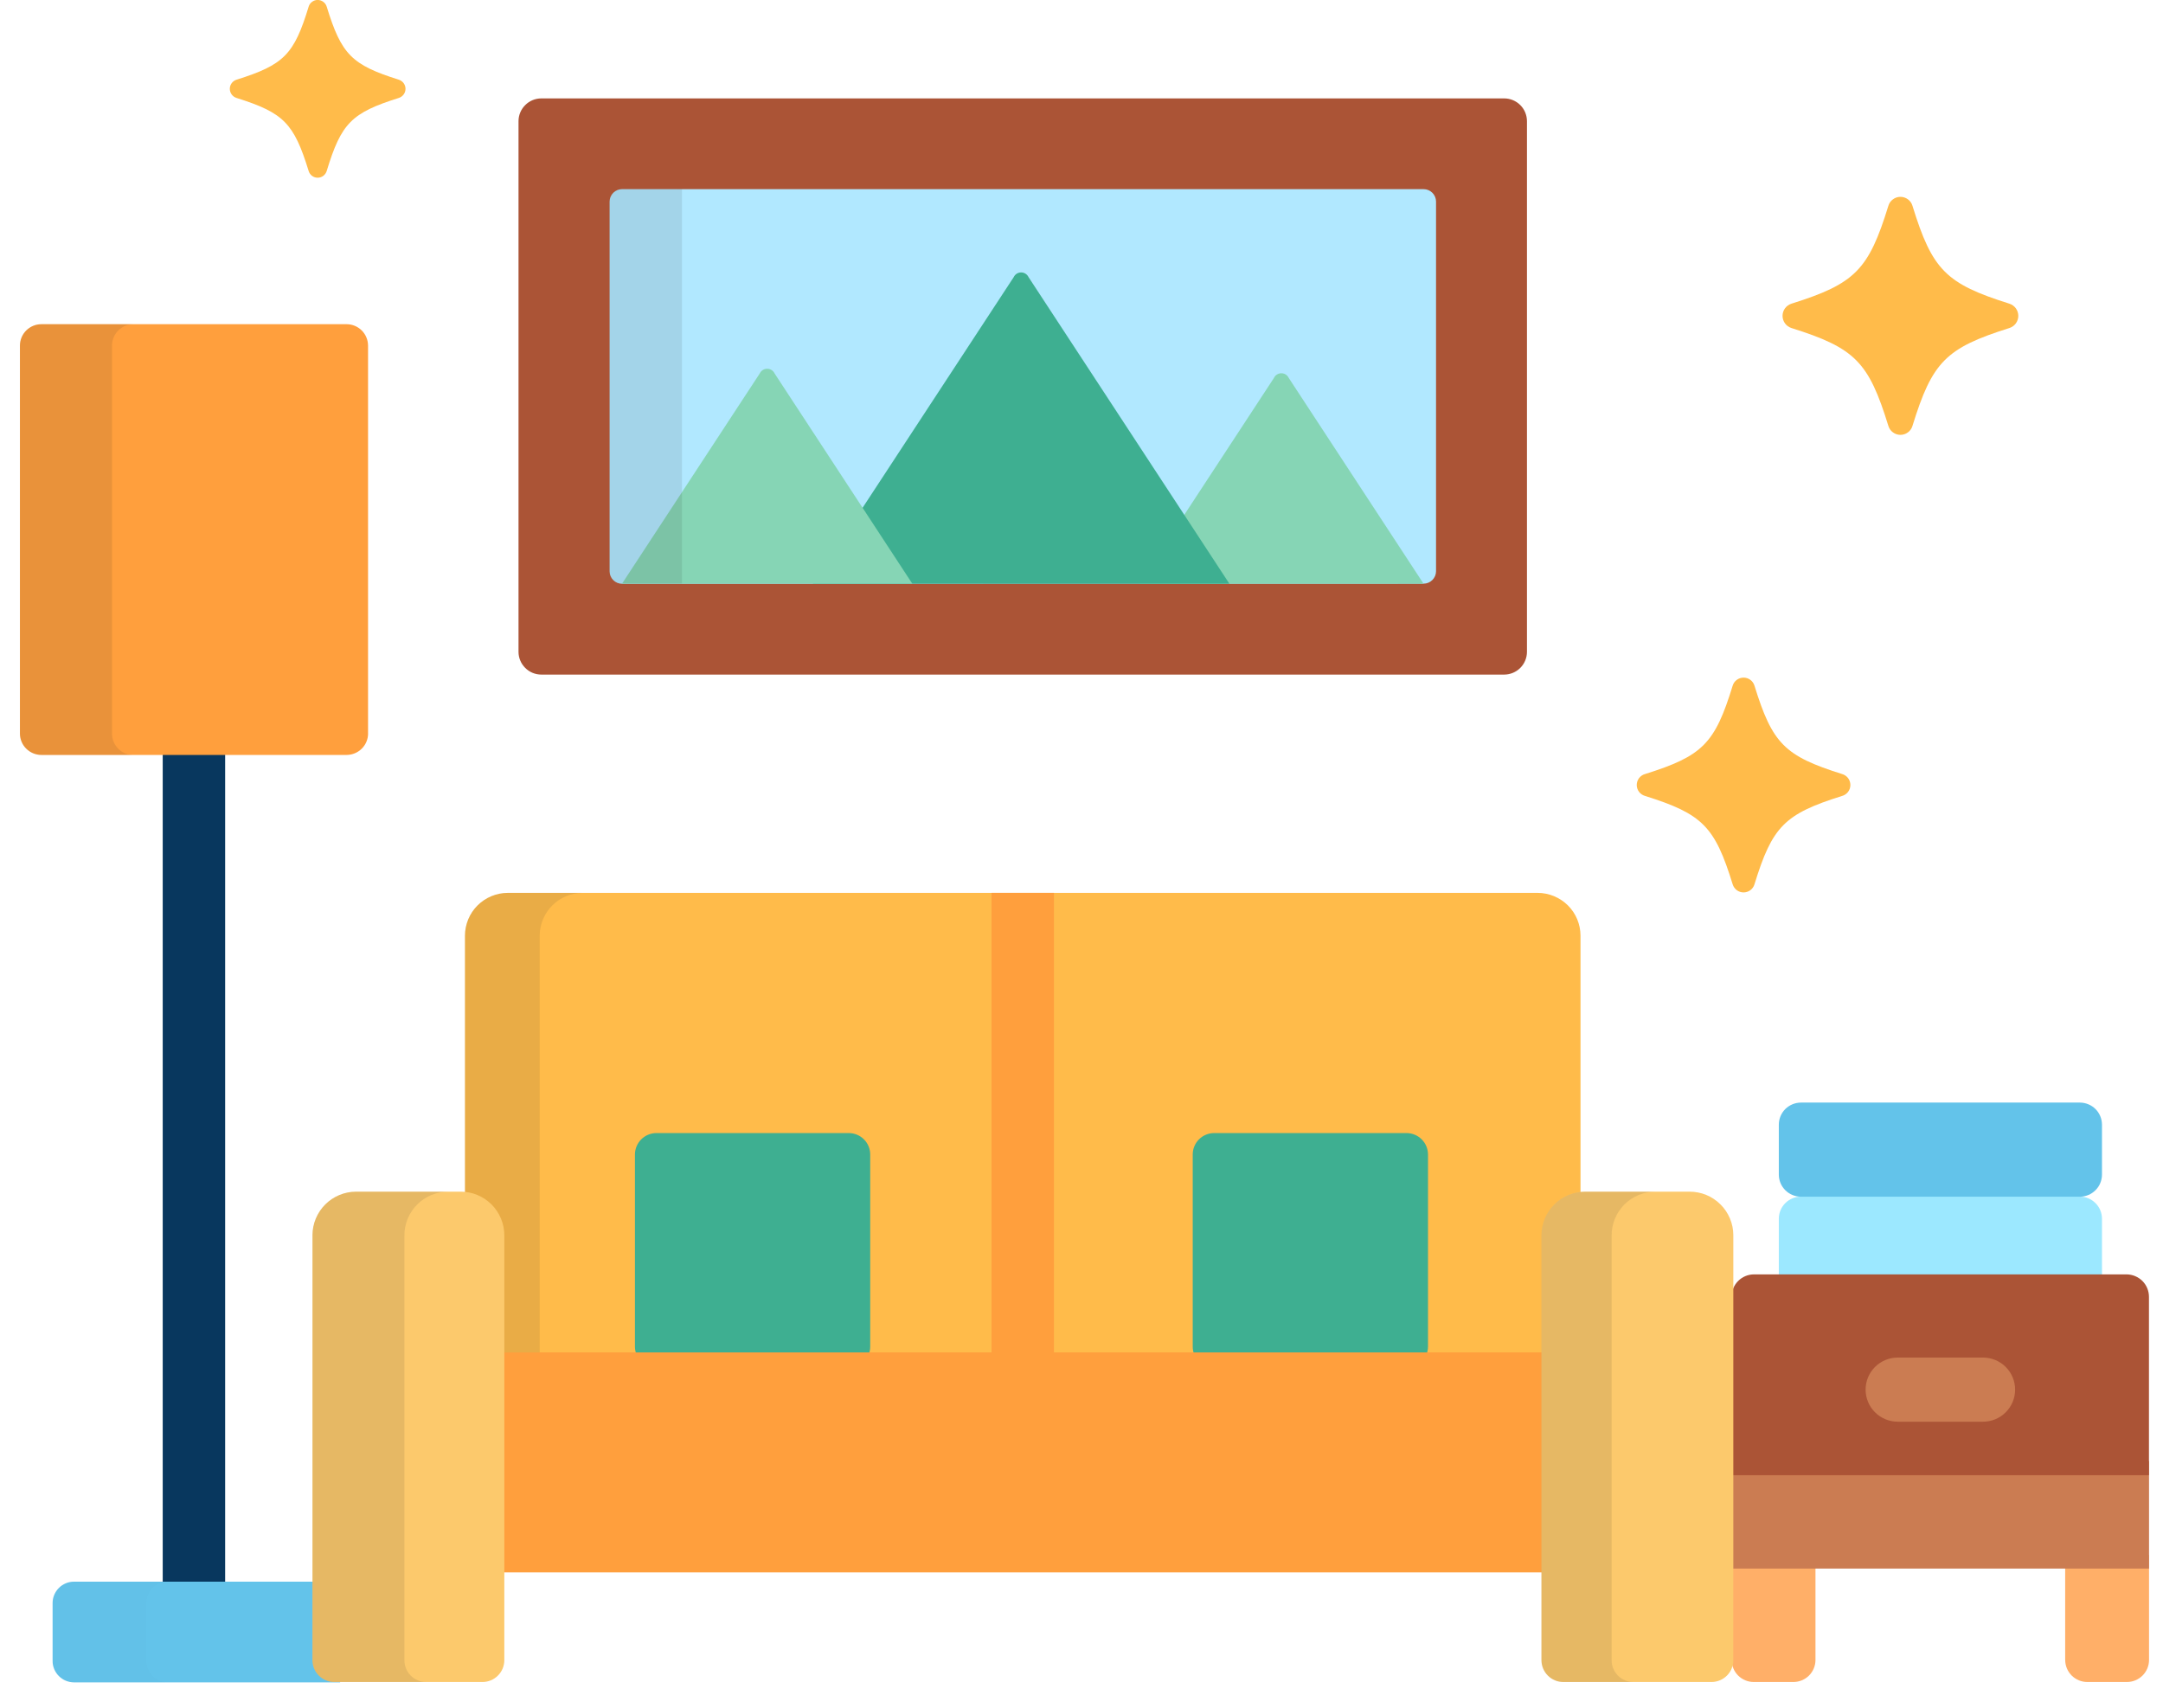 <svg xmlns="http://www.w3.org/2000/svg" width="57" height="45" viewBox="0 0 57 45" fill="none">
<path d="M55.392 33.937V32.112C55.391 31.958 55.33 31.811 55.221 31.703C55.112 31.594 54.965 31.532 54.811 31.532H47.458C47.304 31.532 47.156 31.594 47.047 31.703C46.938 31.811 46.877 31.958 46.876 32.112V33.941L55.392 33.937Z" fill="#9CE8FF"/>
<path d="M45.633 40.976V43.742C45.633 43.896 45.695 44.043 45.804 44.152C45.913 44.26 46.06 44.322 46.214 44.322H47.261C47.415 44.322 47.563 44.26 47.672 44.152C47.78 44.043 47.842 43.896 47.842 43.742V40.976H45.633Z" fill="#FFAF68"/>
<path d="M54.423 43.742C54.423 43.896 54.485 44.043 54.594 44.152C54.703 44.26 54.85 44.322 55.004 44.322H56.051C56.205 44.322 56.353 44.26 56.461 44.152C56.57 44.043 56.632 43.896 56.632 43.742V40.976H54.422V43.742H54.423Z" fill="#FFAF68"/>
<path d="M56.632 38.5H45.633V41.333H56.632V38.5Z" fill="#CB7C52"/>
<path d="M56.041 33.581H46.222C46.065 33.581 45.915 33.644 45.804 33.755C45.694 33.865 45.631 34.016 45.631 34.172V38.872H56.63V34.172C56.63 34.016 56.568 33.866 56.458 33.755C56.347 33.645 56.197 33.582 56.041 33.581V33.581Z" fill="#AB5436"/>
<path d="M52.257 37.463H50.01C49.785 37.463 49.57 37.374 49.411 37.215C49.252 37.057 49.163 36.842 49.163 36.618C49.163 36.394 49.252 36.179 49.411 36.02C49.57 35.862 49.785 35.773 50.01 35.773H52.257C52.481 35.773 52.697 35.862 52.855 36.02C53.014 36.179 53.103 36.394 53.103 36.618C53.103 36.842 53.014 37.057 52.855 37.215C52.697 37.374 52.481 37.463 52.257 37.463Z" fill="#CB7C52"/>
<path d="M5.933 42.044V18.384C5.933 18.166 5.846 17.958 5.692 17.804C5.538 17.65 5.328 17.564 5.11 17.564C4.892 17.564 4.683 17.65 4.529 17.804C4.375 17.958 4.288 18.166 4.288 18.384V42.044H5.933Z" fill="#08375E"/>
<path d="M8.963 41.678H1.95C1.8 41.678 1.657 41.738 1.552 41.843C1.446 41.949 1.386 42.092 1.386 42.241V43.769C1.386 43.918 1.446 44.061 1.552 44.166C1.657 44.272 1.8 44.331 1.95 44.332H8.963V41.678Z" fill="#63C3EA"/>
<g opacity="0.1">
<path opacity="0.1" d="M3.856 43.767V42.239C3.856 42.09 3.916 41.947 4.021 41.842C4.127 41.736 4.27 41.676 4.42 41.676H1.95C1.8 41.676 1.657 41.736 1.552 41.842C1.446 41.947 1.386 42.09 1.386 42.239V43.767C1.386 43.916 1.446 44.059 1.552 44.164C1.657 44.27 1.8 44.33 1.95 44.33H4.42C4.27 44.33 4.127 44.27 4.021 44.164C3.916 44.059 3.856 43.916 3.856 43.767V43.767Z" fill="#231F20"/>
</g>
<path d="M9.7 19.33C9.699 19.479 9.64 19.622 9.534 19.727C9.428 19.833 9.285 19.892 9.136 19.893H1.089C0.94 19.892 0.797 19.833 0.691 19.727C0.585 19.622 0.526 19.479 0.525 19.33L0.525 9.106C0.526 8.957 0.585 8.814 0.691 8.708C0.797 8.603 0.94 8.543 1.089 8.543H9.135C9.284 8.543 9.427 8.603 9.533 8.708C9.639 8.814 9.698 8.957 9.699 9.106V19.333L9.7 19.33Z" fill="#FF9F3D"/>
<path opacity="0.1" d="M2.952 19.33V9.106C2.952 8.957 3.012 8.814 3.118 8.708C3.223 8.603 3.366 8.543 3.516 8.543H1.089C0.94 8.543 0.797 8.603 0.691 8.708C0.585 8.814 0.526 8.957 0.525 9.106V19.333C0.526 19.482 0.585 19.625 0.691 19.73C0.797 19.836 0.94 19.895 1.089 19.896H3.517C3.443 19.896 3.369 19.881 3.3 19.853C3.232 19.824 3.169 19.782 3.117 19.73C3.064 19.677 3.023 19.615 2.994 19.546C2.966 19.478 2.952 19.404 2.952 19.33V19.33Z" fill="#231F20"/>
<path d="M40.521 23.528H13.382C13.083 23.529 12.796 23.648 12.584 23.859C12.373 24.07 12.254 24.356 12.253 24.655V36.053H41.65V24.653C41.649 24.355 41.53 24.069 41.318 23.858C41.106 23.648 40.82 23.529 40.521 23.528Z" fill="#FFBB4A"/>
<path opacity="0.1" d="M15.352 23.528H13.381C13.082 23.529 12.795 23.648 12.583 23.859C12.372 24.07 12.252 24.356 12.252 24.655V36.053H14.222V24.653C14.224 24.355 14.343 24.069 14.555 23.858C14.766 23.648 15.053 23.529 15.352 23.528V23.528Z" fill="#231F20"/>
<path d="M27.774 23.528H26.129V36.054H27.774V23.528Z" fill="#FF9F3D"/>
<path d="M22.932 35.486C22.932 35.635 22.872 35.778 22.767 35.883C22.661 35.989 22.518 36.048 22.368 36.049H17.297C17.147 36.048 17.004 35.989 16.898 35.883C16.793 35.778 16.733 35.635 16.732 35.486V30.42C16.733 30.271 16.793 30.128 16.898 30.023C17.004 29.917 17.147 29.858 17.297 29.857H22.368C22.518 29.858 22.661 29.917 22.767 30.023C22.872 30.128 22.932 30.271 22.932 30.42V35.486Z" fill="#3EAF91"/>
<path d="M37.631 35.486C37.63 35.635 37.571 35.778 37.465 35.883C37.359 35.989 37.216 36.048 37.067 36.049H31.995C31.845 36.048 31.702 35.989 31.596 35.883C31.491 35.778 31.431 35.635 31.431 35.486V30.42C31.431 30.271 31.491 30.128 31.596 30.023C31.702 29.917 31.845 29.858 31.995 29.857H37.067C37.216 29.858 37.359 29.917 37.465 30.023C37.571 30.128 37.63 30.271 37.631 30.42V35.486Z" fill="#3EAF91"/>
<path d="M41.65 35.637H12.253V41.434H41.65V35.637Z" fill="#FF9F3D"/>
<path d="M12.139 31.401H9.382C9.078 31.402 8.786 31.523 8.571 31.738C8.356 31.953 8.235 32.244 8.234 32.548V43.748C8.234 43.9 8.295 44.046 8.402 44.153C8.51 44.261 8.656 44.322 8.808 44.322H12.716C12.868 44.322 13.014 44.261 13.121 44.153C13.229 44.046 13.29 43.9 13.29 43.748V32.548C13.289 32.244 13.167 31.952 12.952 31.737C12.736 31.522 12.443 31.401 12.139 31.401V31.401Z" fill="#FCC96C"/>
<path opacity="0.1" d="M10.657 43.749V32.549C10.658 32.245 10.779 31.954 10.994 31.739C11.209 31.524 11.501 31.403 11.805 31.402H9.382C9.078 31.403 8.786 31.524 8.571 31.739C8.356 31.954 8.235 32.245 8.234 32.549V43.749C8.234 43.901 8.295 44.047 8.402 44.154C8.51 44.262 8.656 44.322 8.808 44.323H11.231C11.079 44.322 10.933 44.262 10.825 44.154C10.717 44.047 10.657 43.901 10.657 43.749V43.749Z" fill="#231F20"/>
<path d="M44.522 31.401H41.77C41.465 31.402 41.174 31.523 40.958 31.738C40.743 31.953 40.622 32.244 40.621 32.548V43.748C40.622 43.9 40.682 44.046 40.79 44.153C40.897 44.261 41.043 44.322 41.195 44.322H45.103C45.255 44.322 45.401 44.261 45.509 44.153C45.616 44.046 45.677 43.9 45.677 43.748V32.548C45.677 32.397 45.647 32.248 45.588 32.108C45.53 31.969 45.445 31.842 45.337 31.736C45.23 31.629 45.103 31.545 44.963 31.487C44.823 31.43 44.673 31.401 44.522 31.401V31.401Z" fill="#FCC96C"/>
<path opacity="0.1" d="M42.47 43.749V32.549C42.471 32.245 42.592 31.954 42.807 31.739C43.022 31.524 43.314 31.403 43.618 31.402H41.769C41.464 31.403 41.173 31.524 40.958 31.739C40.742 31.954 40.621 32.245 40.62 32.549V43.749C40.621 43.901 40.681 44.047 40.789 44.154C40.896 44.262 41.042 44.322 41.194 44.323H43.042C42.89 44.322 42.745 44.261 42.638 44.154C42.53 44.046 42.47 43.901 42.47 43.749V43.749Z" fill="#231F20"/>
<path d="M39.639 2.593H14.266C14.106 2.593 13.953 2.656 13.841 2.769C13.728 2.881 13.664 3.034 13.664 3.193V17.176C13.664 17.335 13.728 17.488 13.841 17.6C13.953 17.713 14.106 17.776 14.266 17.776H39.638C39.797 17.776 39.95 17.713 40.063 17.6C40.175 17.488 40.239 17.335 40.239 17.176V3.191C40.238 3.032 40.175 2.88 40.062 2.768C39.95 2.656 39.797 2.593 39.639 2.593V2.593Z" fill="#AB5436"/>
<path d="M16.394 15.383C16.307 15.383 16.223 15.348 16.162 15.287C16.1 15.225 16.065 15.142 16.065 15.055V5.312C16.065 5.225 16.1 5.142 16.162 5.08C16.223 5.019 16.307 4.984 16.394 4.984H37.514C37.602 4.984 37.685 5.019 37.746 5.08C37.808 5.142 37.843 5.225 37.843 5.312V15.052C37.843 15.139 37.808 15.222 37.746 15.284C37.685 15.345 37.602 15.38 37.514 15.38L16.394 15.383Z" fill="#B1E8FF"/>
<path d="M45.947 23.516C45.882 23.516 45.82 23.495 45.768 23.457C45.717 23.418 45.679 23.364 45.66 23.303C45.189 21.777 44.865 21.45 43.356 20.975C43.291 20.958 43.235 20.92 43.194 20.868C43.154 20.816 43.132 20.751 43.132 20.685C43.132 20.619 43.154 20.555 43.194 20.502C43.235 20.45 43.291 20.412 43.356 20.395C44.867 19.92 45.191 19.595 45.66 18.067C45.679 18.006 45.717 17.952 45.769 17.914C45.821 17.876 45.883 17.856 45.947 17.856C46.011 17.856 46.074 17.876 46.125 17.914C46.177 17.952 46.215 18.006 46.234 18.067C46.705 19.594 47.028 19.92 48.539 20.395C48.603 20.412 48.659 20.45 48.7 20.502C48.74 20.555 48.762 20.619 48.762 20.685C48.762 20.751 48.74 20.816 48.7 20.868C48.659 20.92 48.603 20.958 48.539 20.975C47.027 21.45 46.704 21.775 46.234 23.303C46.215 23.365 46.177 23.419 46.126 23.457C46.074 23.495 46.011 23.516 45.947 23.516V23.516Z" fill="#FFBB4A"/>
<path d="M50.081 11.459C50.009 11.459 49.94 11.436 49.883 11.393C49.825 11.351 49.783 11.291 49.763 11.223C49.242 9.533 48.883 9.171 47.209 8.644C47.141 8.622 47.081 8.579 47.039 8.522C46.997 8.464 46.974 8.394 46.974 8.323C46.974 8.252 46.997 8.182 47.039 8.124C47.081 8.067 47.141 8.024 47.209 8.002C48.883 7.476 49.242 7.114 49.763 5.423C49.783 5.355 49.825 5.295 49.883 5.253C49.94 5.21 50.009 5.187 50.081 5.187C50.152 5.187 50.221 5.21 50.279 5.253C50.336 5.295 50.378 5.355 50.398 5.423C50.92 7.114 51.278 7.476 52.952 8.002C53.02 8.024 53.08 8.067 53.122 8.124C53.164 8.182 53.187 8.252 53.187 8.323C53.187 8.394 53.164 8.464 53.122 8.522C53.08 8.579 53.02 8.622 52.952 8.644C51.278 9.171 50.92 9.532 50.398 11.223C50.378 11.291 50.336 11.351 50.279 11.393C50.221 11.436 50.152 11.459 50.081 11.459V11.459Z" fill="#FFBB4A"/>
<path d="M8.371 4.683C8.318 4.683 8.266 4.666 8.223 4.634C8.181 4.602 8.149 4.558 8.134 4.507C7.744 3.244 7.477 2.973 6.23 2.58C6.18 2.563 6.135 2.531 6.104 2.488C6.073 2.445 6.056 2.394 6.056 2.34C6.056 2.287 6.073 2.236 6.104 2.193C6.135 2.15 6.18 2.118 6.23 2.101C7.482 1.708 7.749 1.438 8.134 0.174C8.149 0.123 8.181 0.079 8.224 0.048C8.266 0.016 8.318 -0.001 8.371 -0.001C8.424 -0.001 8.476 0.016 8.519 0.048C8.562 0.079 8.593 0.123 8.609 0.174C8.998 1.438 9.266 1.708 10.512 2.101C10.563 2.118 10.607 2.15 10.638 2.193C10.669 2.236 10.686 2.287 10.686 2.34C10.686 2.394 10.669 2.445 10.638 2.488C10.607 2.531 10.563 2.563 10.512 2.58C9.261 2.974 8.994 3.244 8.609 4.507C8.593 4.558 8.562 4.602 8.519 4.634C8.476 4.666 8.424 4.683 8.371 4.683V4.683Z" fill="#FFBB4A"/>
<path d="M33.571 9.96L30.019 15.382H37.514L33.962 9.96C33.945 9.923 33.917 9.891 33.883 9.869C33.848 9.847 33.808 9.836 33.767 9.836C33.726 9.836 33.685 9.847 33.651 9.869C33.616 9.891 33.588 9.923 33.571 9.96V9.96Z" fill="#86D5B5"/>
<path d="M26.714 7.302L21.419 15.383H32.398L27.104 7.302C27.087 7.265 27.059 7.234 27.024 7.212C26.99 7.19 26.95 7.179 26.909 7.179C26.868 7.179 26.828 7.19 26.793 7.212C26.759 7.234 26.731 7.265 26.714 7.302Z" fill="#3EAF91"/>
<path d="M20.022 9.84L16.39 15.383H24.043L20.412 9.84C20.395 9.803 20.367 9.772 20.332 9.75C20.298 9.728 20.258 9.717 20.217 9.717C20.176 9.717 20.136 9.728 20.102 9.75C20.067 9.772 20.039 9.803 20.022 9.84Z" fill="#86D5B5"/>
<path opacity="0.1" d="M16.394 4.984C16.307 4.984 16.223 5.019 16.162 5.08C16.1 5.142 16.065 5.225 16.065 5.312V15.052C16.065 15.139 16.1 15.222 16.162 15.284C16.223 15.345 16.307 15.38 16.394 15.38H17.972V4.98L16.394 4.984Z" fill="#231F20"/>
<path d="M55.392 30.954C55.391 31.108 55.33 31.255 55.221 31.363C55.112 31.472 54.965 31.533 54.811 31.534H47.458C47.304 31.533 47.156 31.472 47.047 31.363C46.938 31.255 46.877 31.108 46.876 30.954V29.634C46.877 29.48 46.938 29.333 47.047 29.224C47.156 29.116 47.304 29.055 47.458 29.054H54.811C54.965 29.055 55.112 29.116 55.221 29.224C55.33 29.333 55.391 29.48 55.392 29.634V30.954Z" fill="#63C3EA"/>
</svg>